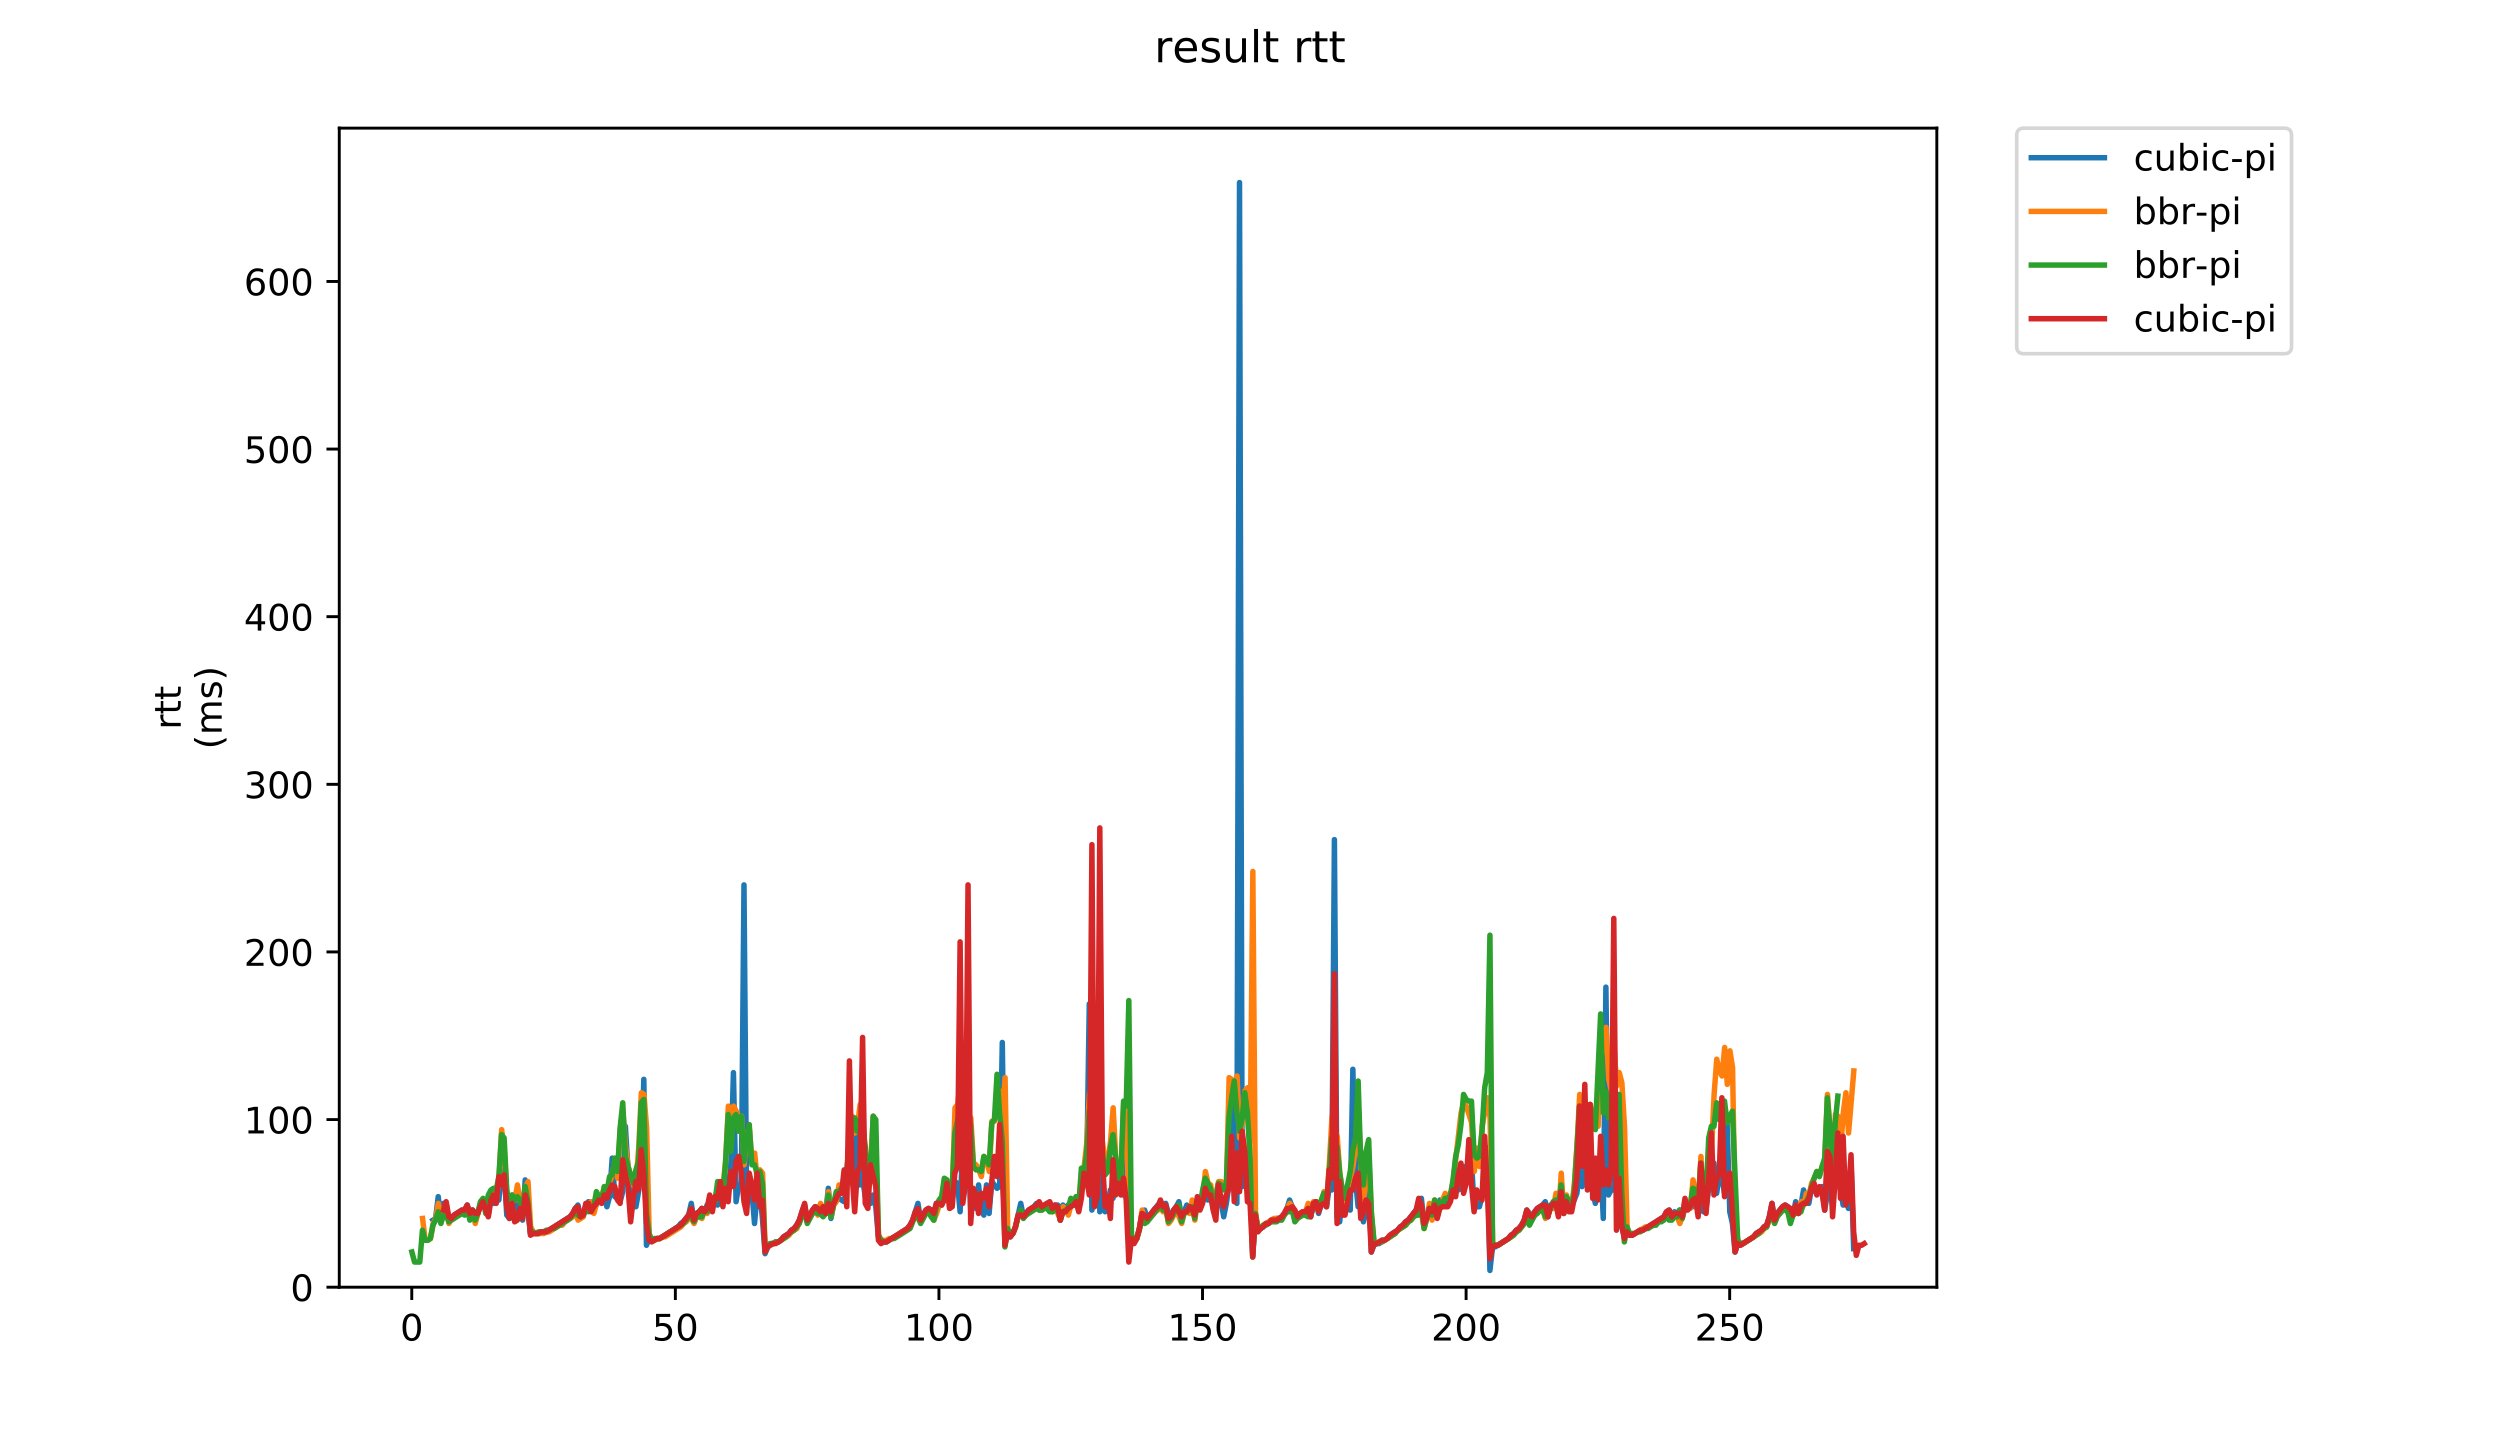 <?xml version="1.0" encoding="utf-8" standalone="no"?>
<!DOCTYPE svg PUBLIC "-//W3C//DTD SVG 1.1//EN"
  "http://www.w3.org/Graphics/SVG/1.1/DTD/svg11.dtd">
<!-- Created with matplotlib (https://matplotlib.org/) -->
<svg height="396pt" version="1.1" viewBox="0 0 684 396" width="684pt" xmlns="http://www.w3.org/2000/svg" xmlns:xlink="http://www.w3.org/1999/xlink">
 <defs>
  <style type="text/css">
*{stroke-linecap:butt;stroke-linejoin:round;}
  </style>
 </defs>
 <g id="figure_1">
  <g id="patch_1">
   <path d="M 0 396 
L 684 396 
L 684 0 
L 0 0 
z
" style="fill:#ffffff;"/>
  </g>
  <g id="axes_1">
   <g id="patch_2">
    <path d="M 92.824 352.174 
L 529.913 352.174 
L 529.913 35.062 
L 92.824 35.062 
z
" style="fill:#ffffff;"/>
   </g>
   <g id="matplotlib.axis_1">
    <g id="xtick_1">
     <g id="line2d_1">
      <defs>
       <path d="M 0 0 
L 0 3.5 
" id="mcc5c5b14fe" style="stroke:#000000;stroke-width:0.8;"/>
      </defs>
      <g>
       <use style="stroke:#000000;stroke-width:0.8;" x="112.661" xlink:href="#mcc5c5b14fe" y="352.174"/>
      </g>
     </g>
     <g id="text_1">
      <!-- 0 -->
      <defs>
       <path d="M 31.781 66.406 
Q 24.172 66.406 20.328 58.906 
Q 16.5 51.422 16.5 36.375 
Q 16.5 21.391 20.328 13.891 
Q 24.172 6.391 31.781 6.391 
Q 39.453 6.391 43.281 13.891 
Q 47.125 21.391 47.125 36.375 
Q 47.125 51.422 43.281 58.906 
Q 39.453 66.406 31.781 66.406 
z
M 31.781 74.219 
Q 44.047 74.219 50.516 64.516 
Q 56.984 54.828 56.984 36.375 
Q 56.984 17.969 50.516 8.266 
Q 44.047 -1.422 31.781 -1.422 
Q 19.531 -1.422 13.062 8.266 
Q 6.594 17.969 6.594 36.375 
Q 6.594 54.828 13.062 64.516 
Q 19.531 74.219 31.781 74.219 
z
" id="DejaVuSans-48"/>
      </defs>
      <g transform="translate(109.48 366.773)scale(0.1 -0.1)">
       <use xlink:href="#DejaVuSans-48"/>
      </g>
     </g>
    </g>
    <g id="xtick_2">
     <g id="line2d_2">
      <g>
       <use style="stroke:#000000;stroke-width:0.8;" x="184.777" xlink:href="#mcc5c5b14fe" y="352.174"/>
      </g>
     </g>
     <g id="text_2">
      <!-- 50 -->
      <defs>
       <path d="M 10.797 72.906 
L 49.516 72.906 
L 49.516 64.594 
L 19.828 64.594 
L 19.828 46.734 
Q 21.969 47.469 24.109 47.828 
Q 26.266 48.188 28.422 48.188 
Q 40.625 48.188 47.75 41.5 
Q 54.891 34.812 54.891 23.391 
Q 54.891 11.625 47.562 5.094 
Q 40.234 -1.422 26.906 -1.422 
Q 22.312 -1.422 17.547 -0.641 
Q 12.797 0.141 7.719 1.703 
L 7.719 11.625 
Q 12.109 9.234 16.797 8.062 
Q 21.484 6.891 26.703 6.891 
Q 35.156 6.891 40.078 11.328 
Q 45.016 15.766 45.016 23.391 
Q 45.016 31 40.078 35.438 
Q 35.156 39.891 26.703 39.891 
Q 22.75 39.891 18.812 39.016 
Q 14.891 38.141 10.797 36.281 
z
" id="DejaVuSans-53"/>
      </defs>
      <g transform="translate(178.415 366.773)scale(0.1 -0.1)">
       <use xlink:href="#DejaVuSans-53"/>
       <use x="63.623" xlink:href="#DejaVuSans-48"/>
      </g>
     </g>
    </g>
    <g id="xtick_3">
     <g id="line2d_3">
      <g>
       <use style="stroke:#000000;stroke-width:0.8;" x="256.893" xlink:href="#mcc5c5b14fe" y="352.174"/>
      </g>
     </g>
     <g id="text_3">
      <!-- 100 -->
      <defs>
       <path d="M 12.406 8.297 
L 28.516 8.297 
L 28.516 63.922 
L 10.984 60.406 
L 10.984 69.391 
L 28.422 72.906 
L 38.281 72.906 
L 38.281 8.297 
L 54.391 8.297 
L 54.391 0 
L 12.406 0 
z
" id="DejaVuSans-49"/>
      </defs>
      <g transform="translate(247.349 366.773)scale(0.1 -0.1)">
       <use xlink:href="#DejaVuSans-49"/>
       <use x="63.623" xlink:href="#DejaVuSans-48"/>
       <use x="127.246" xlink:href="#DejaVuSans-48"/>
      </g>
     </g>
    </g>
    <g id="xtick_4">
     <g id="line2d_4">
      <g>
       <use style="stroke:#000000;stroke-width:0.8;" x="329.009" xlink:href="#mcc5c5b14fe" y="352.174"/>
      </g>
     </g>
     <g id="text_4">
      <!-- 150 -->
      <g transform="translate(319.465 366.773)scale(0.1 -0.1)">
       <use xlink:href="#DejaVuSans-49"/>
       <use x="63.623" xlink:href="#DejaVuSans-53"/>
       <use x="127.246" xlink:href="#DejaVuSans-48"/>
      </g>
     </g>
    </g>
    <g id="xtick_5">
     <g id="line2d_5">
      <g>
       <use style="stroke:#000000;stroke-width:0.8;" x="401.124" xlink:href="#mcc5c5b14fe" y="352.174"/>
      </g>
     </g>
     <g id="text_5">
      <!-- 200 -->
      <defs>
       <path d="M 19.188 8.297 
L 53.609 8.297 
L 53.609 0 
L 7.328 0 
L 7.328 8.297 
Q 12.938 14.109 22.625 23.891 
Q 32.328 33.688 34.812 36.531 
Q 39.547 41.844 41.422 45.531 
Q 43.312 49.219 43.312 52.781 
Q 43.312 58.594 39.234 62.25 
Q 35.156 65.922 28.609 65.922 
Q 23.969 65.922 18.812 64.312 
Q 13.672 62.703 7.812 59.422 
L 7.812 69.391 
Q 13.766 71.781 18.938 73 
Q 24.125 74.219 28.422 74.219 
Q 39.75 74.219 46.484 68.547 
Q 53.219 62.891 53.219 53.422 
Q 53.219 48.922 51.531 44.891 
Q 49.859 40.875 45.406 35.406 
Q 44.188 33.984 37.641 27.219 
Q 31.109 20.453 19.188 8.297 
z
" id="DejaVuSans-50"/>
      </defs>
      <g transform="translate(391.581 366.773)scale(0.1 -0.1)">
       <use xlink:href="#DejaVuSans-50"/>
       <use x="63.623" xlink:href="#DejaVuSans-48"/>
       <use x="127.246" xlink:href="#DejaVuSans-48"/>
      </g>
     </g>
    </g>
    <g id="xtick_6">
     <g id="line2d_6">
      <g>
       <use style="stroke:#000000;stroke-width:0.8;" x="473.24" xlink:href="#mcc5c5b14fe" y="352.174"/>
      </g>
     </g>
     <g id="text_6">
      <!-- 250 -->
      <g transform="translate(463.697 366.773)scale(0.1 -0.1)">
       <use xlink:href="#DejaVuSans-50"/>
       <use x="63.623" xlink:href="#DejaVuSans-53"/>
       <use x="127.246" xlink:href="#DejaVuSans-48"/>
      </g>
     </g>
    </g>
   </g>
   <g id="matplotlib.axis_2">
    <g id="ytick_1">
     <g id="line2d_7">
      <defs>
       <path d="M 0 0 
L -3.5 0 
" id="mce1f038923" style="stroke:#000000;stroke-width:0.8;"/>
      </defs>
      <g>
       <use style="stroke:#000000;stroke-width:0.8;" x="92.824" xlink:href="#mce1f038923" y="352.174"/>
      </g>
     </g>
     <g id="text_7">
      <!-- 0 -->
      <g transform="translate(79.461 355.973)scale(0.1 -0.1)">
       <use xlink:href="#DejaVuSans-48"/>
      </g>
     </g>
    </g>
    <g id="ytick_2">
     <g id="line2d_8">
      <g>
       <use style="stroke:#000000;stroke-width:0.8;" x="92.824" xlink:href="#mce1f038923" y="306.312"/>
      </g>
     </g>
     <g id="text_8">
      <!-- 100 -->
      <g transform="translate(66.736 310.112)scale(0.1 -0.1)">
       <use xlink:href="#DejaVuSans-49"/>
       <use x="63.623" xlink:href="#DejaVuSans-48"/>
       <use x="127.246" xlink:href="#DejaVuSans-48"/>
      </g>
     </g>
    </g>
    <g id="ytick_3">
     <g id="line2d_9">
      <g>
       <use style="stroke:#000000;stroke-width:0.8;" x="92.824" xlink:href="#mce1f038923" y="260.45"/>
      </g>
     </g>
     <g id="text_9">
      <!-- 200 -->
      <g transform="translate(66.736 264.25)scale(0.1 -0.1)">
       <use xlink:href="#DejaVuSans-50"/>
       <use x="63.623" xlink:href="#DejaVuSans-48"/>
       <use x="127.246" xlink:href="#DejaVuSans-48"/>
      </g>
     </g>
    </g>
    <g id="ytick_4">
     <g id="line2d_10">
      <g>
       <use style="stroke:#000000;stroke-width:0.8;" x="92.824" xlink:href="#mce1f038923" y="214.589"/>
      </g>
     </g>
     <g id="text_10">
      <!-- 300 -->
      <defs>
       <path d="M 40.578 39.312 
Q 47.656 37.797 51.625 33 
Q 55.609 28.219 55.609 21.188 
Q 55.609 10.406 48.188 4.484 
Q 40.766 -1.422 27.094 -1.422 
Q 22.516 -1.422 17.656 -0.516 
Q 12.797 0.391 7.625 2.203 
L 7.625 11.719 
Q 11.719 9.328 16.594 8.109 
Q 21.484 6.891 26.812 6.891 
Q 36.078 6.891 40.938 10.547 
Q 45.797 14.203 45.797 21.188 
Q 45.797 27.641 41.281 31.266 
Q 36.766 34.906 28.719 34.906 
L 20.219 34.906 
L 20.219 43.016 
L 29.109 43.016 
Q 36.375 43.016 40.234 45.922 
Q 44.094 48.828 44.094 54.297 
Q 44.094 59.906 40.109 62.906 
Q 36.141 65.922 28.719 65.922 
Q 24.656 65.922 20.016 65.031 
Q 15.375 64.156 9.812 62.312 
L 9.812 71.094 
Q 15.438 72.656 20.344 73.438 
Q 25.25 74.219 29.594 74.219 
Q 40.828 74.219 47.359 69.109 
Q 53.906 64.016 53.906 55.328 
Q 53.906 49.266 50.438 45.094 
Q 46.969 40.922 40.578 39.312 
z
" id="DejaVuSans-51"/>
      </defs>
      <g transform="translate(66.736 218.388)scale(0.1 -0.1)">
       <use xlink:href="#DejaVuSans-51"/>
       <use x="63.623" xlink:href="#DejaVuSans-48"/>
       <use x="127.246" xlink:href="#DejaVuSans-48"/>
      </g>
     </g>
    </g>
    <g id="ytick_5">
     <g id="line2d_11">
      <g>
       <use style="stroke:#000000;stroke-width:0.8;" x="92.824" xlink:href="#mce1f038923" y="168.727"/>
      </g>
     </g>
     <g id="text_11">
      <!-- 400 -->
      <defs>
       <path d="M 37.797 64.312 
L 12.891 25.391 
L 37.797 25.391 
z
M 35.203 72.906 
L 47.609 72.906 
L 47.609 25.391 
L 58.016 25.391 
L 58.016 17.188 
L 47.609 17.188 
L 47.609 0 
L 37.797 0 
L 37.797 17.188 
L 4.891 17.188 
L 4.891 26.703 
z
" id="DejaVuSans-52"/>
      </defs>
      <g transform="translate(66.736 172.526)scale(0.1 -0.1)">
       <use xlink:href="#DejaVuSans-52"/>
       <use x="63.623" xlink:href="#DejaVuSans-48"/>
       <use x="127.246" xlink:href="#DejaVuSans-48"/>
      </g>
     </g>
    </g>
    <g id="ytick_6">
     <g id="line2d_12">
      <g>
       <use style="stroke:#000000;stroke-width:0.8;" x="92.824" xlink:href="#mce1f038923" y="122.865"/>
      </g>
     </g>
     <g id="text_12">
      <!-- 500 -->
      <g transform="translate(66.736 126.664)scale(0.1 -0.1)">
       <use xlink:href="#DejaVuSans-53"/>
       <use x="63.623" xlink:href="#DejaVuSans-48"/>
       <use x="127.246" xlink:href="#DejaVuSans-48"/>
      </g>
     </g>
    </g>
    <g id="ytick_7">
     <g id="line2d_13">
      <g>
       <use style="stroke:#000000;stroke-width:0.8;" x="92.824" xlink:href="#mce1f038923" y="77.003"/>
      </g>
     </g>
     <g id="text_13">
      <!-- 600 -->
      <defs>
       <path d="M 33.016 40.375 
Q 26.375 40.375 22.484 35.828 
Q 18.609 31.297 18.609 23.391 
Q 18.609 15.531 22.484 10.953 
Q 26.375 6.391 33.016 6.391 
Q 39.656 6.391 43.531 10.953 
Q 47.406 15.531 47.406 23.391 
Q 47.406 31.297 43.531 35.828 
Q 39.656 40.375 33.016 40.375 
z
M 52.594 71.297 
L 52.594 62.312 
Q 48.875 64.062 45.094 64.984 
Q 41.312 65.922 37.594 65.922 
Q 27.828 65.922 22.672 59.328 
Q 17.531 52.734 16.797 39.406 
Q 19.672 43.656 24.016 45.922 
Q 28.375 48.188 33.594 48.188 
Q 44.578 48.188 50.953 41.516 
Q 57.328 34.859 57.328 23.391 
Q 57.328 12.156 50.688 5.359 
Q 44.047 -1.422 33.016 -1.422 
Q 20.359 -1.422 13.672 8.266 
Q 6.984 17.969 6.984 36.375 
Q 6.984 53.656 15.188 63.938 
Q 23.391 74.219 37.203 74.219 
Q 40.922 74.219 44.703 73.484 
Q 48.484 72.75 52.594 71.297 
z
" id="DejaVuSans-54"/>
      </defs>
      <g transform="translate(66.736 80.802)scale(0.1 -0.1)">
       <use xlink:href="#DejaVuSans-54"/>
       <use x="63.623" xlink:href="#DejaVuSans-48"/>
       <use x="127.246" xlink:href="#DejaVuSans-48"/>
      </g>
     </g>
    </g>
    <g id="text_14">
     <!-- rtt -->
     <defs>
      <path d="M 41.109 46.297 
Q 39.594 47.172 37.812 47.578 
Q 36.031 48 33.891 48 
Q 26.266 48 22.188 43.047 
Q 18.109 38.094 18.109 28.812 
L 18.109 0 
L 9.078 0 
L 9.078 54.688 
L 18.109 54.688 
L 18.109 46.188 
Q 20.953 51.172 25.484 53.578 
Q 30.031 56 36.531 56 
Q 37.453 56 38.578 55.875 
Q 39.703 55.766 41.062 55.516 
z
" id="DejaVuSans-114"/>
      <path d="M 18.312 70.219 
L 18.312 54.688 
L 36.812 54.688 
L 36.812 47.703 
L 18.312 47.703 
L 18.312 18.016 
Q 18.312 11.328 20.141 9.422 
Q 21.969 7.516 27.594 7.516 
L 36.812 7.516 
L 36.812 0 
L 27.594 0 
Q 17.188 0 13.234 3.875 
Q 9.281 7.766 9.281 18.016 
L 9.281 47.703 
L 2.688 47.703 
L 2.688 54.688 
L 9.281 54.688 
L 9.281 70.219 
z
" id="DejaVuSans-116"/>
     </defs>
     <g transform="translate(49.459 199.594)rotate(-90)scale(0.1 -0.1)">
      <use xlink:href="#DejaVuSans-114"/>
      <use x="41.113" xlink:href="#DejaVuSans-116"/>
      <use x="80.322" xlink:href="#DejaVuSans-116"/>
     </g>
     <!-- (ms) -->
     <defs>
      <path d="M 31 75.875 
Q 24.469 64.656 21.281 53.656 
Q 18.109 42.672 18.109 31.391 
Q 18.109 20.125 21.312 9.062 
Q 24.516 -2 31 -13.188 
L 23.188 -13.188 
Q 15.875 -1.703 12.234 9.375 
Q 8.594 20.453 8.594 31.391 
Q 8.594 42.281 12.203 53.312 
Q 15.828 64.359 23.188 75.875 
z
" id="DejaVuSans-40"/>
      <path d="M 52 44.188 
Q 55.375 50.25 60.062 53.125 
Q 64.75 56 71.094 56 
Q 79.641 56 84.281 50.016 
Q 88.922 44.047 88.922 33.016 
L 88.922 0 
L 79.891 0 
L 79.891 32.719 
Q 79.891 40.578 77.094 44.375 
Q 74.312 48.188 68.609 48.188 
Q 61.625 48.188 57.562 43.547 
Q 53.516 38.922 53.516 30.906 
L 53.516 0 
L 44.484 0 
L 44.484 32.719 
Q 44.484 40.625 41.703 44.406 
Q 38.922 48.188 33.109 48.188 
Q 26.219 48.188 22.156 43.531 
Q 18.109 38.875 18.109 30.906 
L 18.109 0 
L 9.078 0 
L 9.078 54.688 
L 18.109 54.688 
L 18.109 46.188 
Q 21.188 51.219 25.484 53.609 
Q 29.781 56 35.688 56 
Q 41.656 56 45.828 52.969 
Q 50 49.953 52 44.188 
z
" id="DejaVuSans-109"/>
      <path d="M 44.281 53.078 
L 44.281 44.578 
Q 40.484 46.531 36.375 47.5 
Q 32.281 48.484 27.875 48.484 
Q 21.188 48.484 17.844 46.438 
Q 14.5 44.391 14.5 40.281 
Q 14.5 37.156 16.891 35.375 
Q 19.281 33.594 26.516 31.984 
L 29.594 31.297 
Q 39.156 29.25 43.188 25.516 
Q 47.219 21.781 47.219 15.094 
Q 47.219 7.469 41.188 3.016 
Q 35.156 -1.422 24.609 -1.422 
Q 20.219 -1.422 15.453 -0.562 
Q 10.688 0.297 5.422 2 
L 5.422 11.281 
Q 10.406 8.688 15.234 7.391 
Q 20.062 6.109 24.812 6.109 
Q 31.156 6.109 34.562 8.281 
Q 37.984 10.453 37.984 14.406 
Q 37.984 18.062 35.516 20.016 
Q 33.062 21.969 24.703 23.781 
L 21.578 24.516 
Q 13.234 26.266 9.516 29.906 
Q 5.812 33.547 5.812 39.891 
Q 5.812 47.609 11.281 51.797 
Q 16.75 56 26.812 56 
Q 31.781 56 36.172 55.266 
Q 40.578 54.547 44.281 53.078 
z
" id="DejaVuSans-115"/>
      <path d="M 8.016 75.875 
L 15.828 75.875 
Q 23.141 64.359 26.781 53.312 
Q 30.422 42.281 30.422 31.391 
Q 30.422 20.453 26.781 9.375 
Q 23.141 -1.703 15.828 -13.188 
L 8.016 -13.188 
Q 14.5 -2 17.703 9.062 
Q 20.906 20.125 20.906 31.391 
Q 20.906 42.672 17.703 53.656 
Q 14.5 64.656 8.016 75.875 
z
" id="DejaVuSans-41"/>
     </defs>
     <g transform="translate(60.657 204.995)rotate(-90)scale(0.1 -0.1)">
      <use xlink:href="#DejaVuSans-40"/>
      <use x="39.014" xlink:href="#DejaVuSans-109"/>
      <use x="136.426" xlink:href="#DejaVuSans-115"/>
      <use x="188.525" xlink:href="#DejaVuSans-41"/>
     </g>
    </g>
   </g>
   <g id="line2d_14">
    <path clip-path="url(#p88f89cbb4e)" d="M 118.457 333.829 
L 119.178 333.371 
L 119.899 327.409 
L 120.62 333.829 
L 121.341 329.243 
L 122.062 329.243 
L 122.783 334.288 
L 124.226 332.454 
L 126.389 331.078 
L 127.11 331.078 
L 127.832 329.702 
L 128.553 331.995 
L 129.274 331.078 
L 129.995 331.995 
L 130.716 331.995 
L 131.437 329.702 
L 132.159 329.243 
L 132.88 330.619 
L 133.601 332.454 
L 134.322 326.033 
L 135.043 329.243 
L 135.764 327.867 
L 136.485 328.326 
L 137.207 320.529 
L 137.928 320.071 
L 138.649 332.454 
L 139.37 333.371 
L 140.091 332.912 
L 140.812 331.536 
L 141.534 329.243 
L 142.255 332.912 
L 142.976 333.829 
L 143.697 322.823 
L 144.418 331.078 
L 145.139 337.498 
L 147.303 337.498 
L 148.024 337.04 
L 149.466 337.04 
L 155.957 332.912 
L 156.678 331.995 
L 157.399 330.619 
L 158.12 329.702 
L 158.841 332.912 
L 159.563 332.454 
L 161.005 328.785 
L 161.726 331.078 
L 162.447 329.702 
L 163.168 329.702 
L 163.889 327.867 
L 164.611 328.326 
L 165.332 327.867 
L 166.053 330.16 
L 166.774 327.409 
L 167.495 316.861 
L 168.216 327.409 
L 168.938 327.867 
L 169.659 328.785 
L 170.38 326.033 
L 171.101 308.147 
L 172.543 331.536 
L 173.265 329.702 
L 173.986 330.16 
L 174.707 326.033 
L 175.428 319.154 
L 176.149 295.305 
L 176.87 340.709 
L 177.591 338.874 
L 178.313 339.333 
L 179.034 339.333 
L 179.755 338.874 
L 180.476 338.874 
L 185.524 335.664 
L 186.245 334.747 
L 186.967 334.288 
L 188.409 332.454 
L 189.13 329.243 
L 189.851 333.829 
L 190.572 331.995 
L 191.293 331.536 
L 192.015 330.619 
L 192.736 331.536 
L 193.457 329.702 
L 194.178 329.243 
L 194.899 330.16 
L 195.62 328.326 
L 196.342 329.702 
L 197.063 324.657 
L 197.784 329.243 
L 198.505 322.364 
L 199.226 326.492 
L 199.947 318.695 
L 200.669 293.471 
L 201.39 328.785 
L 202.111 324.198 
L 202.832 324.198 
L 203.553 242.106 
L 204.274 328.785 
L 204.995 327.867 
L 205.717 326.033 
L 206.438 334.747 
L 207.159 326.492 
L 207.88 326.033 
L 208.601 333.371 
L 209.322 343.002 
L 210.044 341.167 
L 210.765 340.25 
L 211.486 340.25 
L 212.207 339.791 
L 212.928 339.791 
L 213.649 339.333 
L 214.371 338.416 
L 215.813 337.498 
L 216.534 336.581 
L 217.255 336.123 
L 217.976 335.205 
L 218.697 333.829 
L 219.419 331.536 
L 220.14 329.702 
L 220.861 333.829 
L 222.303 331.078 
L 223.024 330.16 
L 223.746 330.619 
L 224.467 329.702 
L 225.188 330.16 
L 225.909 331.995 
L 226.63 325.116 
L 227.351 333.371 
L 228.073 329.243 
L 228.794 326.95 
L 229.515 327.867 
L 230.957 328.785 
L 231.678 324.198 
L 232.399 320.988 
L 233.121 318.695 
L 233.842 324.198 
L 234.563 306.312 
L 235.284 324.198 
L 236.005 322.364 
L 236.726 327.409 
L 237.448 328.785 
L 238.169 329.243 
L 238.89 326.95 
L 239.611 330.16 
L 240.332 338.416 
L 241.053 339.791 
L 242.496 339.791 
L 248.265 336.123 
L 248.986 335.205 
L 249.707 333.829 
L 251.15 329.243 
L 251.871 333.829 
L 253.313 331.078 
L 254.034 330.619 
L 254.755 331.078 
L 255.477 331.995 
L 256.198 329.243 
L 256.919 329.702 
L 257.64 329.702 
L 258.361 326.492 
L 259.082 326.492 
L 259.803 326.033 
L 260.525 327.409 
L 261.246 323.281 
L 261.967 323.74 
L 262.688 331.536 
L 263.409 312.274 
L 264.13 314.567 
L 264.852 310.899 
L 265.573 331.078 
L 266.294 327.409 
L 267.015 330.619 
L 267.736 324.198 
L 268.457 331.078 
L 269.179 332.454 
L 269.9 324.198 
L 270.621 331.995 
L 271.342 323.281 
L 272.784 325.116 
L 273.505 324.657 
L 274.227 285.216 
L 274.948 336.123 
L 275.669 337.498 
L 276.39 338.416 
L 277.111 337.498 
L 277.832 335.664 
L 279.275 329.243 
L 279.996 332.912 
L 281.438 331.078 
L 282.881 330.16 
L 283.602 329.243 
L 284.323 330.16 
L 285.044 330.16 
L 286.486 329.243 
L 287.207 330.619 
L 288.65 329.702 
L 289.371 329.702 
L 290.092 333.829 
L 290.813 329.702 
L 291.534 331.536 
L 292.256 329.702 
L 292.977 329.243 
L 293.698 329.702 
L 294.419 329.243 
L 295.14 329.702 
L 295.861 325.574 
L 296.583 323.281 
L 297.304 322.364 
L 298.025 274.668 
L 298.746 331.078 
L 299.467 324.198 
L 300.188 290.261 
L 300.909 331.536 
L 301.631 326.95 
L 302.352 331.536 
L 303.073 329.702 
L 303.794 325.574 
L 304.515 327.867 
L 305.236 321.447 
L 305.958 325.574 
L 306.679 326.033 
L 307.4 326.95 
L 308.121 309.064 
L 308.842 333.371 
L 309.563 338.874 
L 310.285 339.791 
L 311.006 338.874 
L 311.727 336.123 
L 312.448 331.995 
L 313.169 331.078 
L 313.89 333.371 
L 316.775 329.702 
L 317.496 329.243 
L 318.217 330.16 
L 318.938 329.243 
L 319.66 331.995 
L 320.381 332.454 
L 321.102 331.078 
L 321.823 330.16 
L 322.544 328.785 
L 323.265 332.912 
L 323.987 331.536 
L 324.708 329.702 
L 325.429 330.16 
L 326.15 330.16 
L 326.871 332.912 
L 327.592 329.243 
L 328.313 330.619 
L 329.035 328.785 
L 329.756 324.657 
L 330.477 328.326 
L 331.198 326.492 
L 331.919 328.326 
L 332.64 330.619 
L 333.362 329.243 
L 334.083 328.785 
L 334.804 332.912 
L 335.525 329.243 
L 336.246 324.198 
L 336.967 296.223 
L 337.689 324.657 
L 338.41 329.243 
L 339.131 49.945 
L 339.852 324.657 
L 340.573 315.026 
L 341.294 324.198 
L 342.015 320.988 
L 342.737 343.46 
L 343.458 332.454 
L 344.179 336.581 
L 345.621 335.664 
L 346.342 334.747 
L 347.064 334.747 
L 347.785 333.829 
L 348.506 333.829 
L 349.227 333.371 
L 349.948 333.371 
L 350.669 332.912 
L 351.391 331.995 
L 352.112 330.619 
L 352.833 328.326 
L 354.275 331.995 
L 354.996 332.912 
L 355.717 331.995 
L 356.439 331.536 
L 357.16 331.536 
L 357.881 331.078 
L 358.602 332.912 
L 359.323 329.702 
L 360.044 328.785 
L 360.766 331.995 
L 361.487 329.243 
L 362.208 327.409 
L 362.929 330.16 
L 363.65 325.116 
L 364.371 325.574 
L 365.093 229.723 
L 365.814 332.912 
L 366.535 334.288 
L 367.256 326.95 
L 367.977 331.536 
L 368.698 330.619 
L 369.419 331.078 
L 370.141 292.554 
L 370.862 322.823 
L 371.583 330.16 
L 372.304 315.026 
L 373.025 334.288 
L 373.746 331.536 
L 374.468 318.695 
L 375.189 342.543 
L 375.91 340.709 
L 376.631 340.25 
L 377.352 340.25 
L 378.073 339.333 
L 378.795 339.333 
L 380.237 338.416 
L 380.958 337.498 
L 382.4 336.581 
L 383.121 335.664 
L 383.843 335.205 
L 384.564 334.288 
L 385.285 333.829 
L 387.448 331.078 
L 388.17 331.536 
L 388.891 327.867 
L 389.612 334.747 
L 390.333 333.371 
L 391.054 330.619 
L 391.775 331.536 
L 392.497 329.243 
L 393.218 332.912 
L 393.939 328.326 
L 394.66 328.785 
L 395.381 327.867 
L 396.102 329.702 
L 396.823 326.492 
L 397.545 327.409 
L 398.266 324.198 
L 398.987 325.574 
L 399.708 325.116 
L 400.429 319.154 
L 401.15 319.612 
L 401.872 321.905 
L 402.593 317.319 
L 403.314 330.619 
L 404.035 330.16 
L 404.756 330.16 
L 405.477 327.409 
L 406.199 325.116 
L 406.92 314.109 
L 407.641 347.588 
L 408.362 341.167 
L 409.083 341.167 
L 412.689 338.874 
L 413.41 337.957 
L 414.131 337.498 
L 414.852 336.581 
L 415.574 336.123 
L 416.295 335.205 
L 417.016 333.829 
L 417.737 331.078 
L 419.179 332.912 
L 419.901 331.536 
L 420.622 330.619 
L 422.064 329.702 
L 422.785 328.785 
L 423.506 332.912 
L 424.227 329.702 
L 424.949 329.243 
L 425.67 330.16 
L 426.391 331.536 
L 427.112 326.95 
L 427.833 331.995 
L 428.554 329.243 
L 429.276 331.078 
L 429.997 328.326 
L 430.718 328.326 
L 431.439 326.492 
L 432.16 320.071 
L 432.881 324.657 
L 434.324 315.943 
L 435.766 326.033 
L 436.487 329.243 
L 437.208 317.319 
L 437.929 317.319 
L 438.651 333.371 
L 439.372 270.081 
L 440.093 326.95 
L 440.814 325.574 
L 441.535 325.574 
L 442.256 303.102 
L 442.978 329.243 
L 443.699 335.664 
L 444.42 338.416 
L 445.141 336.581 
L 445.862 337.957 
L 446.583 337.957 
L 448.747 336.581 
L 449.468 336.581 
L 455.237 332.912 
L 455.958 331.536 
L 456.68 331.078 
L 457.401 332.912 
L 458.122 331.536 
L 458.843 331.995 
L 459.564 331.078 
L 460.285 332.912 
L 461.007 330.619 
L 461.728 329.243 
L 463.17 330.16 
L 463.891 326.492 
L 464.612 330.619 
L 465.333 323.74 
L 466.055 331.536 
L 466.776 330.619 
L 467.497 325.116 
L 468.939 318.236 
L 469.66 326.492 
L 470.382 321.905 
L 471.103 321.905 
L 471.824 326.492 
L 472.545 307.688 
L 473.266 331.536 
L 473.987 334.747 
L 474.709 342.543 
L 475.43 340.25 
L 476.151 340.709 
L 479.757 338.416 
L 480.478 337.498 
L 481.92 336.581 
L 482.641 335.664 
L 483.362 335.205 
L 484.084 332.912 
L 484.805 329.243 
L 485.526 333.829 
L 486.247 331.995 
L 487.689 330.16 
L 488.411 329.702 
L 489.132 330.16 
L 489.853 331.078 
L 490.574 332.454 
L 491.295 328.785 
L 492.016 331.995 
L 492.737 329.702 
L 493.459 325.574 
L 494.18 328.326 
L 494.901 329.243 
L 495.622 325.116 
L 496.343 325.574 
L 497.064 326.492 
L 497.786 326.033 
L 498.507 324.657 
L 499.228 331.078 
L 500.67 322.364 
L 501.391 329.702 
L 502.113 318.695 
L 502.834 320.988 
L 504.276 329.702 
L 504.997 324.657 
L 505.718 330.619 
L 506.439 317.778 
L 507.161 341.626 
L 507.161 341.626 
" style="fill:none;stroke:#1f77b4;stroke-linecap:square;stroke-width:1.5;"/>
   </g>
   <g id="line2d_15">
    <path clip-path="url(#p88f89cbb4e)" d="M 115.614 333.371 
L 116.335 339.333 
L 117.056 339.333 
L 117.777 338.874 
L 118.498 334.747 
L 119.22 333.371 
L 119.941 329.243 
L 120.662 333.829 
L 121.383 331.995 
L 122.104 331.078 
L 122.825 334.747 
L 123.546 333.371 
L 126.431 331.536 
L 127.152 331.995 
L 127.873 330.619 
L 128.595 333.371 
L 129.316 331.536 
L 130.037 334.747 
L 131.479 329.243 
L 132.922 329.243 
L 133.643 329.702 
L 134.364 327.409 
L 135.085 325.574 
L 135.806 327.867 
L 136.527 322.823 
L 137.248 309.064 
L 137.97 315.026 
L 138.691 326.95 
L 139.412 330.619 
L 140.133 326.95 
L 140.854 328.326 
L 141.575 324.198 
L 142.297 328.785 
L 143.018 328.785 
L 143.739 325.116 
L 144.46 323.281 
L 145.181 335.664 
L 145.902 337.04 
L 146.624 337.498 
L 148.787 337.498 
L 149.508 337.04 
L 150.229 337.04 
L 153.114 335.205 
L 153.835 335.205 
L 154.556 334.288 
L 156.72 332.912 
L 157.441 331.536 
L 158.162 333.829 
L 159.604 332.912 
L 160.326 329.702 
L 161.047 329.702 
L 161.768 328.785 
L 162.489 331.995 
L 163.21 329.243 
L 163.931 327.867 
L 164.652 327.409 
L 165.374 324.657 
L 166.095 325.116 
L 166.816 323.74 
L 167.537 320.988 
L 168.258 317.778 
L 168.979 322.364 
L 169.701 309.064 
L 170.422 304.019 
L 171.143 313.65 
L 171.864 319.154 
L 172.585 321.905 
L 173.306 324.198 
L 174.028 323.281 
L 174.749 314.109 
L 175.47 298.974 
L 176.191 299.433 
L 176.912 308.605 
L 177.633 337.957 
L 178.354 339.333 
L 179.076 339.333 
L 179.797 338.874 
L 180.518 338.874 
L 181.239 338.416 
L 181.96 338.416 
L 186.287 335.664 
L 187.008 334.747 
L 187.73 334.288 
L 188.451 333.371 
L 189.172 333.371 
L 189.893 334.747 
L 190.614 332.912 
L 191.335 332.912 
L 192.056 333.371 
L 192.778 331.078 
L 193.499 331.995 
L 194.22 330.16 
L 194.941 330.16 
L 195.662 327.867 
L 196.383 324.657 
L 197.826 324.657 
L 198.547 317.319 
L 199.268 302.643 
L 199.989 310.899 
L 200.71 302.643 
L 201.432 304.019 
L 202.153 305.854 
L 202.874 305.395 
L 203.595 318.695 
L 204.316 309.981 
L 205.037 309.064 
L 205.758 317.778 
L 206.48 315.485 
L 207.201 323.281 
L 207.922 320.071 
L 208.643 320.988 
L 209.364 342.085 
L 210.085 340.709 
L 210.807 340.25 
L 211.528 340.25 
L 212.249 339.791 
L 212.97 339.791 
L 215.855 337.957 
L 216.576 337.04 
L 218.018 336.123 
L 219.46 332.454 
L 220.182 332.454 
L 220.903 334.288 
L 221.624 332.454 
L 222.345 331.995 
L 223.066 331.078 
L 223.787 332.454 
L 224.509 329.243 
L 225.23 331.078 
L 225.951 331.995 
L 226.672 326.033 
L 227.393 332.912 
L 228.114 329.702 
L 228.836 328.785 
L 229.557 324.198 
L 230.278 325.574 
L 230.999 326.492 
L 231.72 321.905 
L 232.441 309.064 
L 233.162 305.395 
L 233.884 309.981 
L 234.605 308.147 
L 235.326 302.185 
L 236.047 306.771 
L 236.768 317.319 
L 237.489 321.905 
L 238.211 317.778 
L 238.932 305.395 
L 239.653 319.154 
L 240.374 337.957 
L 241.095 339.333 
L 242.538 339.333 
L 243.259 338.874 
L 243.98 338.874 
L 249.028 335.664 
L 250.47 331.995 
L 251.191 333.371 
L 251.913 334.288 
L 252.634 332.912 
L 253.355 331.995 
L 254.076 331.536 
L 254.797 331.995 
L 255.518 333.829 
L 256.24 331.995 
L 256.961 329.702 
L 257.682 327.867 
L 258.403 322.823 
L 259.124 323.281 
L 259.845 330.619 
L 260.566 325.116 
L 261.288 303.102 
L 262.009 302.185 
L 262.73 296.681 
L 263.451 297.14 
L 264.172 293.471 
L 264.893 307.23 
L 265.615 305.854 
L 266.336 318.236 
L 267.057 318.695 
L 267.778 320.071 
L 268.499 321.905 
L 269.22 316.402 
L 269.942 317.319 
L 270.663 320.529 
L 271.384 306.771 
L 272.105 306.771 
L 272.826 301.726 
L 273.547 298.516 
L 274.268 305.395 
L 274.99 294.847 
L 275.711 336.581 
L 276.432 337.957 
L 277.153 337.498 
L 277.874 335.664 
L 278.595 332.454 
L 279.317 331.536 
L 280.038 332.912 
L 280.759 332.454 
L 281.48 331.536 
L 283.644 330.16 
L 284.365 331.078 
L 285.086 331.078 
L 285.807 330.16 
L 286.528 330.16 
L 287.249 331.078 
L 287.97 331.536 
L 288.692 330.619 
L 289.413 331.995 
L 290.134 333.829 
L 290.855 330.16 
L 291.576 331.078 
L 292.297 332.454 
L 293.019 329.702 
L 293.74 328.785 
L 294.461 327.409 
L 295.182 330.16 
L 295.903 320.988 
L 296.624 319.154 
L 297.346 312.733 
L 298.067 299.433 
L 298.788 296.681 
L 299.509 298.974 
L 300.23 307.23 
L 301.672 312.733 
L 302.394 318.236 
L 303.115 317.778 
L 303.836 312.274 
L 304.557 303.102 
L 305.278 316.861 
L 305.999 323.281 
L 306.721 320.988 
L 307.442 301.726 
L 308.163 305.854 
L 308.884 334.288 
L 309.605 337.957 
L 310.326 339.791 
L 311.048 338.874 
L 311.769 336.123 
L 312.49 331.078 
L 313.211 333.371 
L 313.932 333.829 
L 314.653 332.912 
L 315.374 332.454 
L 316.096 331.536 
L 317.538 330.619 
L 318.259 331.536 
L 318.98 330.619 
L 319.701 334.747 
L 320.423 333.829 
L 321.865 331.078 
L 323.307 334.747 
L 324.028 331.536 
L 324.75 331.536 
L 325.471 331.995 
L 326.192 328.326 
L 326.913 333.829 
L 327.634 328.326 
L 328.355 329.702 
L 329.076 327.409 
L 329.798 320.529 
L 330.519 323.74 
L 331.24 324.198 
L 331.961 330.16 
L 333.403 323.281 
L 334.125 323.281 
L 334.846 324.198 
L 335.567 324.198 
L 336.288 294.847 
L 337.009 295.305 
L 337.73 297.599 
L 338.452 294.388 
L 339.173 311.357 
L 339.894 307.23 
L 340.615 298.516 
L 341.336 297.599 
L 342.057 312.274 
L 342.778 238.437 
L 343.5 331.536 
L 344.221 336.581 
L 344.942 335.664 
L 348.548 333.371 
L 349.99 333.371 
L 350.711 332.912 
L 351.432 331.995 
L 352.875 329.243 
L 353.596 330.16 
L 354.317 332.454 
L 355.038 332.912 
L 355.759 331.995 
L 356.48 331.536 
L 357.202 331.536 
L 357.923 329.243 
L 358.644 332.454 
L 359.365 328.785 
L 360.086 330.16 
L 360.807 330.619 
L 361.529 328.785 
L 362.25 326.033 
L 362.971 328.785 
L 363.692 318.695 
L 364.413 305.854 
L 365.134 309.064 
L 365.856 310.899 
L 366.577 320.988 
L 367.298 326.033 
L 368.019 330.16 
L 368.74 325.116 
L 370.182 319.154 
L 370.904 313.65 
L 371.625 303.561 
L 372.346 319.154 
L 373.067 328.785 
L 373.788 320.988 
L 374.509 316.861 
L 375.231 332.454 
L 375.952 339.791 
L 376.673 340.25 
L 377.394 339.791 
L 378.115 339.791 
L 381.721 337.498 
L 382.442 336.581 
L 384.606 335.205 
L 385.327 334.288 
L 386.048 333.829 
L 386.769 332.912 
L 387.49 332.454 
L 388.211 331.078 
L 388.933 331.995 
L 389.654 336.123 
L 390.375 333.371 
L 391.096 329.243 
L 391.817 333.829 
L 392.538 328.326 
L 393.26 332.454 
L 393.981 330.16 
L 395.423 326.492 
L 396.144 327.409 
L 396.865 327.409 
L 397.586 323.281 
L 399.75 304.478 
L 400.471 301.726 
L 401.192 302.643 
L 402.635 307.23 
L 403.356 320.529 
L 404.077 314.109 
L 404.798 319.154 
L 405.519 308.147 
L 406.962 300.35 
L 407.683 305.854 
L 408.404 340.709 
L 409.846 340.709 
L 413.452 338.416 
L 414.173 337.498 
L 415.615 336.581 
L 417.058 334.747 
L 417.779 331.536 
L 418.5 333.829 
L 419.221 333.371 
L 421.385 330.619 
L 422.106 331.078 
L 422.827 333.371 
L 424.269 330.619 
L 424.99 330.619 
L 425.712 326.492 
L 426.433 332.454 
L 427.154 320.988 
L 427.875 331.995 
L 428.596 326.95 
L 429.317 331.078 
L 430.039 330.16 
L 430.76 323.74 
L 431.481 313.192 
L 432.202 299.433 
L 432.923 304.019 
L 433.644 316.402 
L 434.366 305.395 
L 435.087 302.185 
L 435.808 304.478 
L 437.25 308.147 
L 437.971 289.802 
L 439.414 281.088 
L 440.135 295.305 
L 440.856 298.516 
L 441.577 285.216 
L 442.298 297.14 
L 443.019 293.471 
L 443.741 296.223 
L 444.462 308.147 
L 445.183 336.123 
L 445.904 337.957 
L 446.625 337.498 
L 447.346 337.498 
L 450.231 335.664 
L 450.952 335.664 
L 452.394 334.747 
L 453.116 334.747 
L 453.837 333.829 
L 454.558 333.829 
L 455.279 333.371 
L 456 331.536 
L 457.443 333.371 
L 458.164 331.995 
L 458.885 332.912 
L 459.606 334.747 
L 460.327 332.912 
L 461.048 330.619 
L 462.491 330.619 
L 463.212 322.823 
L 464.654 329.702 
L 465.375 316.402 
L 466.096 327.409 
L 466.818 327.867 
L 467.539 313.65 
L 468.26 315.026 
L 468.981 299.433 
L 469.702 289.802 
L 470.423 293.012 
L 471.145 294.388 
L 471.866 286.592 
L 472.587 296.681 
L 473.308 287.509 
L 474.029 292.095 
L 474.75 335.205 
L 475.472 339.333 
L 476.193 340.25 
L 476.914 340.25 
L 481.962 337.04 
L 482.683 336.123 
L 483.404 335.664 
L 484.125 333.371 
L 484.847 332.912 
L 485.568 334.288 
L 486.289 332.454 
L 487.01 331.995 
L 487.731 331.078 
L 488.452 330.619 
L 489.174 331.536 
L 490.616 332.454 
L 491.337 330.16 
L 492.058 331.995 
L 492.779 328.785 
L 493.5 329.702 
L 494.222 326.492 
L 494.943 326.95 
L 495.664 323.74 
L 496.385 322.364 
L 497.106 320.529 
L 497.827 321.447 
L 498.549 319.154 
L 499.27 317.778 
L 499.991 299.433 
L 500.712 309.523 
L 501.433 321.905 
L 502.154 304.936 
L 502.876 305.395 
L 503.597 314.567 
L 504.318 304.478 
L 505.039 298.974 
L 505.76 309.981 
L 507.202 293.012 
L 507.202 293.012 
" style="fill:none;stroke:#ff7f0e;stroke-linecap:square;stroke-width:1.5;"/>
   </g>
   <g id="line2d_16">
    <path clip-path="url(#p88f89cbb4e)" d="M 112.692 342.543 
L 113.413 345.295 
L 114.855 345.295 
L 115.576 336.581 
L 116.297 339.333 
L 117.019 339.333 
L 117.74 338.874 
L 118.461 335.205 
L 119.182 333.829 
L 119.903 331.536 
L 120.624 334.747 
L 121.345 332.454 
L 122.067 331.995 
L 122.788 334.288 
L 126.394 331.995 
L 127.115 332.454 
L 127.836 330.16 
L 128.557 333.829 
L 129.278 331.078 
L 129.999 333.829 
L 130.721 331.995 
L 131.442 328.785 
L 132.163 327.867 
L 132.884 331.995 
L 133.605 326.95 
L 134.326 325.574 
L 135.047 325.116 
L 135.769 325.574 
L 136.49 321.905 
L 137.211 310.44 
L 137.932 311.357 
L 138.653 325.574 
L 139.374 330.619 
L 140.096 326.95 
L 140.817 328.326 
L 141.538 327.409 
L 142.259 328.326 
L 142.98 330.619 
L 143.701 324.657 
L 144.423 328.785 
L 145.144 337.498 
L 145.865 337.04 
L 146.586 337.498 
L 147.307 337.04 
L 148.749 337.04 
L 149.471 336.581 
L 150.192 336.581 
L 150.913 336.123 
L 151.634 336.123 
L 155.961 333.371 
L 157.403 331.536 
L 158.125 332.454 
L 158.846 332.912 
L 159.567 332.454 
L 160.288 331.078 
L 161.009 331.536 
L 161.73 331.078 
L 162.451 330.16 
L 163.173 326.033 
L 163.894 327.409 
L 164.615 328.326 
L 165.336 324.657 
L 166.057 326.033 
L 166.778 321.905 
L 167.5 321.447 
L 168.221 316.861 
L 168.942 320.529 
L 169.663 308.605 
L 170.384 301.726 
L 171.105 316.402 
L 171.827 319.154 
L 173.269 323.74 
L 173.99 320.071 
L 174.711 317.778 
L 175.432 301.726 
L 176.153 300.809 
L 176.875 331.995 
L 177.596 337.498 
L 178.317 339.333 
L 179.038 338.874 
L 180.48 338.874 
L 186.971 334.747 
L 188.413 332.912 
L 189.134 332.912 
L 189.855 334.288 
L 190.577 332.912 
L 192.019 332.912 
L 192.74 331.078 
L 193.461 331.536 
L 194.182 330.16 
L 194.904 330.16 
L 195.625 328.785 
L 196.346 323.281 
L 197.067 324.198 
L 197.788 326.95 
L 198.509 318.236 
L 199.231 304.936 
L 199.952 315.026 
L 200.673 305.854 
L 201.394 304.936 
L 202.115 309.523 
L 202.836 305.395 
L 203.557 317.778 
L 204.279 311.816 
L 205 307.688 
L 205.721 318.695 
L 206.442 318.695 
L 207.163 320.988 
L 207.884 320.529 
L 208.606 323.74 
L 209.327 342.085 
L 210.048 340.709 
L 210.769 340.25 
L 211.49 340.25 
L 212.211 339.791 
L 212.933 339.791 
L 215.096 338.416 
L 215.817 337.498 
L 217.259 336.581 
L 218.702 334.747 
L 219.423 332.454 
L 220.144 331.078 
L 220.865 334.747 
L 222.308 331.995 
L 223.029 331.536 
L 223.75 331.995 
L 224.471 331.995 
L 225.192 332.912 
L 225.913 331.995 
L 226.635 326.95 
L 227.356 332.912 
L 228.798 326.033 
L 229.519 326.033 
L 230.24 325.116 
L 230.961 324.657 
L 231.683 320.071 
L 232.404 312.274 
L 233.846 305.854 
L 234.567 309.523 
L 235.288 306.312 
L 236.01 307.688 
L 236.731 313.65 
L 237.452 321.447 
L 238.173 322.823 
L 238.894 305.395 
L 239.615 306.312 
L 240.337 337.957 
L 241.058 339.333 
L 241.779 339.791 
L 242.5 339.791 
L 243.942 338.874 
L 244.663 338.874 
L 248.99 336.123 
L 250.433 332.454 
L 251.154 332.912 
L 251.875 334.747 
L 253.317 331.995 
L 254.039 331.536 
L 254.76 332.912 
L 255.481 333.829 
L 256.202 330.16 
L 256.923 328.326 
L 257.644 327.409 
L 258.365 322.364 
L 259.087 322.823 
L 259.808 329.243 
L 260.529 324.657 
L 261.25 309.981 
L 262.692 303.561 
L 263.414 301.726 
L 264.135 304.478 
L 264.856 304.019 
L 265.577 308.147 
L 266.298 319.154 
L 267.019 320.071 
L 267.741 320.071 
L 268.462 320.529 
L 269.183 316.402 
L 269.904 317.319 
L 270.625 318.695 
L 271.346 307.23 
L 272.067 306.312 
L 272.789 293.93 
L 273.51 304.936 
L 274.231 312.274 
L 274.952 341.167 
L 275.673 336.123 
L 276.394 337.957 
L 277.116 337.498 
L 277.837 335.664 
L 278.558 332.912 
L 279.279 331.078 
L 280 333.371 
L 280.721 332.454 
L 283.606 330.619 
L 284.327 331.078 
L 285.048 331.078 
L 285.769 330.619 
L 286.491 330.619 
L 287.212 331.536 
L 287.933 331.536 
L 288.654 331.078 
L 289.375 330.16 
L 290.096 333.829 
L 290.818 331.536 
L 292.26 330.619 
L 292.981 327.867 
L 293.702 329.702 
L 294.423 327.409 
L 295.145 330.16 
L 295.866 319.612 
L 296.587 321.447 
L 297.308 315.485 
L 298.029 304.019 
L 298.75 305.854 
L 299.471 298.057 
L 300.193 300.809 
L 300.914 311.357 
L 301.635 315.485 
L 302.356 321.447 
L 303.077 320.529 
L 303.798 314.109 
L 304.52 310.44 
L 305.962 323.281 
L 306.683 321.447 
L 307.404 301.268 
L 308.125 302.643 
L 308.847 273.75 
L 309.568 337.957 
L 310.289 339.791 
L 311.01 338.874 
L 311.731 336.581 
L 312.452 332.454 
L 313.173 334.747 
L 313.895 334.288 
L 316.779 330.619 
L 317.5 328.785 
L 318.222 331.078 
L 318.943 330.619 
L 319.664 334.288 
L 320.385 333.371 
L 321.106 331.995 
L 321.827 331.078 
L 322.549 329.702 
L 323.27 334.288 
L 323.991 331.995 
L 324.712 331.536 
L 325.433 330.16 
L 326.154 330.16 
L 326.875 333.371 
L 327.597 328.785 
L 328.318 330.16 
L 329.039 325.574 
L 329.76 322.364 
L 331.202 325.116 
L 331.924 330.619 
L 332.645 327.867 
L 333.366 323.74 
L 334.087 324.198 
L 334.808 325.574 
L 335.529 323.74 
L 336.251 305.854 
L 336.972 300.35 
L 337.693 295.764 
L 338.414 304.478 
L 339.135 309.523 
L 339.856 305.854 
L 340.577 298.974 
L 341.299 304.478 
L 342.02 316.861 
L 342.741 343.919 
L 343.462 331.995 
L 344.183 336.123 
L 344.904 336.123 
L 345.626 335.205 
L 346.347 335.205 
L 347.789 334.288 
L 349.231 334.288 
L 349.953 333.829 
L 350.674 333.829 
L 351.395 332.454 
L 352.116 331.536 
L 352.837 331.536 
L 353.558 331.078 
L 354.279 334.288 
L 355.001 333.371 
L 356.443 332.454 
L 357.164 332.454 
L 357.885 332.912 
L 358.606 332.454 
L 359.328 329.702 
L 360.049 328.785 
L 360.77 331.078 
L 361.491 328.326 
L 362.212 326.492 
L 362.933 329.243 
L 363.655 321.447 
L 364.376 311.357 
L 365.097 313.192 
L 365.818 313.65 
L 366.539 320.988 
L 367.26 325.574 
L 367.981 327.867 
L 369.424 320.529 
L 370.145 314.567 
L 370.866 311.357 
L 371.587 295.764 
L 372.308 318.236 
L 373.03 324.198 
L 373.751 315.026 
L 374.472 311.816 
L 375.193 331.536 
L 375.914 339.791 
L 376.635 340.25 
L 377.357 339.791 
L 378.078 339.791 
L 381.683 337.498 
L 382.405 336.581 
L 384.568 335.205 
L 385.289 334.288 
L 386.01 333.829 
L 386.732 332.912 
L 387.453 332.454 
L 388.174 332.454 
L 388.895 330.16 
L 389.616 336.123 
L 391.059 330.619 
L 391.78 332.454 
L 392.501 328.326 
L 393.222 332.912 
L 393.943 328.785 
L 394.664 329.243 
L 395.385 327.867 
L 396.107 327.867 
L 396.828 326.95 
L 397.549 322.823 
L 398.27 316.402 
L 398.991 313.192 
L 399.712 307.688 
L 400.434 299.433 
L 401.155 300.809 
L 401.876 301.268 
L 402.597 301.268 
L 403.318 315.943 
L 404.039 316.861 
L 404.761 316.402 
L 405.482 309.523 
L 406.203 297.599 
L 406.924 293.471 
L 407.645 255.864 
L 408.366 340.709 
L 409.809 340.709 
L 414.136 337.957 
L 414.857 337.04 
L 415.578 336.581 
L 417.02 334.747 
L 417.741 331.995 
L 418.463 335.205 
L 419.905 332.454 
L 420.626 331.995 
L 421.347 331.078 
L 422.068 330.619 
L 422.79 332.912 
L 423.511 332.454 
L 424.953 328.785 
L 425.674 328.326 
L 426.395 330.16 
L 427.116 324.198 
L 427.838 331.078 
L 428.559 327.409 
L 430.001 330.16 
L 430.722 325.574 
L 432.165 302.643 
L 432.886 307.23 
L 433.607 315.485 
L 434.328 307.23 
L 435.049 302.185 
L 435.77 308.605 
L 436.492 309.064 
L 437.934 277.419 
L 438.655 304.478 
L 439.376 298.516 
L 440.097 305.854 
L 440.818 304.936 
L 441.54 298.516 
L 442.261 301.726 
L 442.982 299.433 
L 443.703 326.033 
L 444.424 339.791 
L 445.145 335.664 
L 445.867 337.498 
L 447.309 337.498 
L 448.03 337.04 
L 448.751 337.04 
L 450.194 336.123 
L 450.915 336.123 
L 452.357 335.205 
L 453.078 335.205 
L 453.799 334.288 
L 454.52 334.288 
L 455.242 333.829 
L 455.963 332.454 
L 456.684 333.829 
L 457.405 333.829 
L 458.126 332.912 
L 458.847 332.912 
L 459.569 331.078 
L 460.29 333.371 
L 461.011 328.785 
L 461.732 329.702 
L 462.453 329.702 
L 463.174 325.116 
L 463.896 325.574 
L 464.617 329.243 
L 465.338 318.236 
L 466.059 326.033 
L 466.78 327.409 
L 467.501 311.357 
L 468.222 308.147 
L 468.944 308.147 
L 469.665 301.726 
L 470.386 306.312 
L 471.107 303.561 
L 471.828 301.268 
L 472.549 307.23 
L 473.271 305.395 
L 473.992 304.019 
L 475.434 339.333 
L 476.155 340.25 
L 476.876 340.25 
L 481.203 337.498 
L 481.924 336.581 
L 483.367 335.664 
L 484.088 333.371 
L 484.809 332.912 
L 485.53 334.747 
L 486.251 332.912 
L 487.694 331.078 
L 488.415 331.078 
L 489.136 331.536 
L 489.857 334.747 
L 490.578 332.454 
L 491.3 331.536 
L 492.021 331.995 
L 492.742 331.536 
L 493.463 329.243 
L 494.184 328.785 
L 494.905 327.409 
L 495.626 324.657 
L 496.348 322.364 
L 497.069 320.529 
L 497.79 321.905 
L 498.511 319.154 
L 499.232 316.861 
L 499.953 300.35 
L 500.675 308.605 
L 501.396 322.823 
L 502.117 307.23 
L 502.838 299.892 
L 502.838 299.892 
" style="fill:none;stroke:#2ca02c;stroke-linecap:square;stroke-width:1.5;"/>
   </g>
   <g id="line2d_17">
    <path clip-path="url(#p88f89cbb4e)" d="M 121.341 331.078 
L 122.062 328.785 
L 122.783 332.912 
L 123.505 333.371 
L 124.226 332.454 
L 126.389 331.078 
L 127.11 331.078 
L 127.832 329.702 
L 128.553 331.995 
L 129.274 331.078 
L 129.995 331.995 
L 130.716 331.995 
L 131.437 330.16 
L 132.159 328.785 
L 132.88 331.078 
L 133.601 332.912 
L 134.322 328.326 
L 135.043 326.95 
L 135.764 329.243 
L 136.485 321.905 
L 137.207 324.198 
L 137.928 321.447 
L 138.649 330.16 
L 139.37 333.371 
L 140.091 329.243 
L 140.812 334.288 
L 141.534 333.829 
L 142.255 330.619 
L 142.976 333.371 
L 143.697 326.95 
L 144.418 329.702 
L 145.139 337.957 
L 145.861 337.498 
L 147.303 337.498 
L 148.024 337.04 
L 149.466 337.04 
L 155.957 332.912 
L 156.678 331.995 
L 157.399 330.619 
L 158.12 330.16 
L 158.841 332.912 
L 159.563 332.454 
L 160.284 329.243 
L 161.005 329.243 
L 161.726 331.536 
L 162.447 330.16 
L 163.889 328.326 
L 164.611 329.243 
L 165.332 326.95 
L 166.053 327.867 
L 166.774 325.574 
L 167.495 324.198 
L 168.216 324.657 
L 168.938 328.326 
L 169.659 329.243 
L 170.38 317.319 
L 171.101 321.447 
L 171.822 324.657 
L 172.543 334.288 
L 173.265 327.867 
L 173.986 323.281 
L 174.707 325.574 
L 175.428 314.567 
L 176.149 320.988 
L 176.87 334.747 
L 177.591 339.333 
L 178.313 339.791 
L 179.755 338.874 
L 180.476 338.874 
L 186.245 335.205 
L 188.409 332.454 
L 189.13 330.619 
L 189.851 333.829 
L 190.572 331.995 
L 191.293 331.536 
L 192.015 330.619 
L 192.736 331.536 
L 193.457 330.619 
L 194.178 326.95 
L 194.899 331.536 
L 195.62 327.409 
L 196.342 327.867 
L 197.063 323.281 
L 197.784 330.16 
L 198.505 325.116 
L 199.226 328.785 
L 199.947 320.529 
L 200.669 324.657 
L 201.39 317.778 
L 202.111 316.402 
L 202.832 320.988 
L 203.553 328.785 
L 204.274 331.995 
L 204.995 320.988 
L 205.717 324.198 
L 206.438 328.326 
L 207.159 320.988 
L 207.88 330.16 
L 208.601 328.326 
L 209.322 342.543 
L 210.044 341.167 
L 211.486 340.25 
L 212.207 340.25 
L 213.649 339.333 
L 214.371 338.416 
L 215.813 337.498 
L 216.534 336.581 
L 217.255 336.123 
L 217.976 335.205 
L 218.697 333.829 
L 220.14 329.243 
L 220.861 333.829 
L 222.303 331.078 
L 223.024 330.16 
L 223.746 330.619 
L 224.467 331.536 
L 225.188 330.16 
L 225.909 331.995 
L 226.63 329.243 
L 227.351 331.536 
L 228.073 329.243 
L 229.515 326.492 
L 230.236 326.492 
L 230.957 320.071 
L 231.678 330.16 
L 232.399 290.261 
L 233.121 321.447 
L 233.842 331.536 
L 234.563 320.529 
L 235.284 319.154 
L 236.005 283.84 
L 236.726 329.243 
L 237.448 330.619 
L 238.169 318.695 
L 239.611 324.657 
L 240.332 339.333 
L 241.053 340.25 
L 241.775 339.791 
L 242.496 339.791 
L 248.265 336.123 
L 248.986 335.205 
L 249.707 333.829 
L 250.428 331.536 
L 251.15 330.619 
L 251.871 333.829 
L 253.313 331.078 
L 254.034 330.619 
L 254.755 331.078 
L 255.477 331.995 
L 256.198 329.243 
L 256.919 329.243 
L 257.64 329.702 
L 258.361 328.326 
L 259.082 323.74 
L 259.803 330.619 
L 260.525 330.16 
L 261.246 320.988 
L 261.967 319.154 
L 262.688 257.699 
L 263.409 329.243 
L 264.13 324.198 
L 264.852 242.106 
L 265.573 334.747 
L 266.294 325.116 
L 267.015 326.95 
L 267.736 331.995 
L 268.457 326.492 
L 269.179 327.867 
L 269.9 325.116 
L 270.621 330.16 
L 272.063 316.402 
L 272.784 321.905 
L 273.505 307.688 
L 274.227 320.529 
L 274.948 340.709 
L 275.669 337.498 
L 276.39 338.416 
L 277.111 337.498 
L 277.832 335.664 
L 278.554 332.454 
L 279.275 332.454 
L 279.996 332.912 
L 281.438 331.078 
L 283.602 329.702 
L 284.323 328.785 
L 285.044 330.16 
L 287.207 328.785 
L 287.929 330.619 
L 288.65 329.702 
L 289.371 330.16 
L 290.092 333.829 
L 290.813 331.536 
L 291.534 331.536 
L 292.256 330.619 
L 293.698 329.702 
L 294.419 328.785 
L 295.14 331.536 
L 295.861 327.867 
L 296.583 320.988 
L 297.304 322.364 
L 298.025 326.95 
L 298.746 231.099 
L 299.467 330.16 
L 300.188 327.409 
L 300.909 226.513 
L 301.631 317.319 
L 302.352 330.16 
L 303.073 327.409 
L 303.794 333.371 
L 304.515 317.319 
L 305.236 326.95 
L 305.958 323.74 
L 306.679 326.95 
L 307.4 322.364 
L 308.121 328.326 
L 308.842 345.295 
L 309.563 338.874 
L 310.285 340.25 
L 311.006 338.874 
L 311.727 336.123 
L 312.448 331.995 
L 313.169 332.454 
L 313.89 333.371 
L 316.054 330.619 
L 316.775 330.16 
L 317.496 328.326 
L 318.217 330.16 
L 318.938 329.702 
L 319.66 333.371 
L 320.381 332.912 
L 321.102 331.078 
L 321.823 330.16 
L 323.265 332.912 
L 323.987 331.536 
L 324.708 331.536 
L 325.429 330.16 
L 326.15 330.619 
L 326.871 332.454 
L 327.592 327.409 
L 328.313 331.078 
L 329.035 329.243 
L 329.756 325.116 
L 330.477 326.95 
L 331.198 326.95 
L 331.919 331.078 
L 332.64 333.829 
L 333.362 324.198 
L 334.083 327.867 
L 334.804 330.16 
L 335.525 326.95 
L 336.246 325.116 
L 336.967 310.899 
L 337.689 328.785 
L 338.41 315.485 
L 339.131 326.033 
L 339.852 309.523 
L 340.573 315.026 
L 341.294 328.785 
L 342.015 329.243 
L 342.737 343.919 
L 343.458 332.454 
L 344.179 337.04 
L 344.9 336.123 
L 345.621 335.664 
L 346.342 334.747 
L 347.064 334.747 
L 347.785 333.829 
L 349.227 333.829 
L 350.669 332.912 
L 351.391 331.995 
L 352.112 330.619 
L 352.833 330.619 
L 353.554 330.16 
L 354.275 331.078 
L 354.996 332.912 
L 355.717 331.995 
L 356.439 331.536 
L 357.16 331.536 
L 357.881 330.619 
L 358.602 332.912 
L 359.323 329.243 
L 360.044 328.785 
L 360.766 331.536 
L 361.487 329.702 
L 362.208 329.243 
L 362.929 330.16 
L 363.65 320.071 
L 364.371 322.364 
L 365.093 266.413 
L 365.814 334.747 
L 366.535 323.281 
L 367.256 332.454 
L 367.977 332.454 
L 369.419 325.574 
L 370.141 325.574 
L 370.862 322.364 
L 371.583 320.988 
L 372.304 333.371 
L 373.025 331.536 
L 373.746 328.326 
L 374.468 329.243 
L 375.189 342.543 
L 375.91 340.25 
L 376.631 340.25 
L 378.073 339.333 
L 378.795 339.333 
L 379.516 338.874 
L 380.237 337.957 
L 382.4 336.581 
L 383.121 335.664 
L 383.843 335.205 
L 384.564 334.288 
L 385.285 333.829 
L 387.448 331.078 
L 388.17 327.867 
L 388.891 329.702 
L 389.612 334.747 
L 390.333 333.371 
L 391.054 330.619 
L 391.775 331.536 
L 392.497 329.702 
L 393.218 333.371 
L 393.939 330.619 
L 394.66 330.16 
L 396.102 330.16 
L 396.823 328.785 
L 397.545 325.574 
L 398.266 327.409 
L 398.987 321.447 
L 399.708 318.236 
L 400.429 326.492 
L 401.15 323.74 
L 401.872 311.816 
L 402.593 324.198 
L 403.314 331.536 
L 404.035 325.574 
L 404.756 327.409 
L 405.477 328.326 
L 406.199 310.899 
L 406.92 324.657 
L 407.641 344.378 
L 408.362 341.167 
L 409.083 340.709 
L 409.804 340.709 
L 412.689 338.874 
L 413.41 337.957 
L 414.131 337.498 
L 414.852 336.581 
L 415.574 336.123 
L 416.295 335.205 
L 417.016 333.829 
L 417.737 331.078 
L 418.458 332.454 
L 419.179 332.912 
L 419.901 331.536 
L 420.622 330.619 
L 422.064 329.702 
L 422.785 329.702 
L 423.506 332.912 
L 424.227 330.16 
L 424.949 329.243 
L 425.67 329.243 
L 426.391 332.912 
L 427.112 326.033 
L 427.833 331.995 
L 428.554 328.785 
L 429.276 331.536 
L 429.997 331.536 
L 430.718 327.867 
L 431.439 321.905 
L 432.16 302.643 
L 432.881 319.154 
L 433.603 296.681 
L 434.324 325.574 
L 435.045 302.185 
L 435.766 327.867 
L 436.487 316.861 
L 437.208 328.326 
L 437.929 310.899 
L 438.651 324.198 
L 439.372 320.071 
L 440.093 324.198 
L 440.814 320.071 
L 441.535 251.278 
L 442.256 336.581 
L 442.978 322.364 
L 443.699 335.205 
L 444.42 338.874 
L 445.141 337.04 
L 445.862 337.957 
L 446.583 337.957 
L 448.747 336.581 
L 449.468 336.581 
L 455.237 332.912 
L 455.958 331.536 
L 456.68 331.078 
L 457.401 332.912 
L 458.122 331.995 
L 459.564 331.995 
L 460.285 332.912 
L 461.007 327.867 
L 461.728 331.078 
L 462.449 330.16 
L 463.17 328.326 
L 463.891 327.867 
L 464.612 332.912 
L 465.333 318.236 
L 466.055 327.409 
L 466.776 331.995 
L 467.497 322.823 
L 468.218 309.981 
L 468.939 326.95 
L 469.66 322.364 
L 470.382 321.447 
L 471.103 300.35 
L 471.824 327.409 
L 472.545 321.905 
L 473.266 320.988 
L 474.709 342.543 
L 475.43 340.25 
L 476.151 340.709 
L 479.757 338.416 
L 480.478 337.498 
L 481.92 336.581 
L 482.641 335.664 
L 483.362 335.205 
L 484.084 332.912 
L 484.805 329.243 
L 485.526 333.829 
L 486.247 331.995 
L 487.689 330.16 
L 488.411 329.702 
L 489.853 330.619 
L 490.574 332.454 
L 491.295 329.702 
L 492.016 331.995 
L 492.737 329.702 
L 493.459 329.243 
L 494.18 329.243 
L 494.901 327.867 
L 495.622 325.116 
L 496.343 323.74 
L 497.064 326.95 
L 497.786 324.657 
L 498.507 326.492 
L 499.228 331.078 
L 499.949 315.026 
L 500.67 316.402 
L 501.391 332.912 
L 502.113 322.364 
L 502.834 309.981 
L 503.555 327.867 
L 504.276 310.899 
L 504.997 329.702 
L 505.718 327.867 
L 506.439 315.943 
L 507.161 337.04 
L 507.882 343.46 
L 508.603 340.709 
L 509.324 340.709 
L 510.045 340.25 
L 510.045 340.25 
" style="fill:none;stroke:#d62728;stroke-linecap:square;stroke-width:1.5;"/>
   </g>
   <g id="patch_3">
    <path d="M 92.824 352.174 
L 92.824 35.062 
" style="fill:none;stroke:#000000;stroke-linecap:square;stroke-linejoin:miter;stroke-width:0.8;"/>
   </g>
   <g id="patch_4">
    <path d="M 529.913 352.174 
L 529.913 35.062 
" style="fill:none;stroke:#000000;stroke-linecap:square;stroke-linejoin:miter;stroke-width:0.8;"/>
   </g>
   <g id="patch_5">
    <path d="M 92.824 352.174 
L 529.913 352.174 
" style="fill:none;stroke:#000000;stroke-linecap:square;stroke-linejoin:miter;stroke-width:0.8;"/>
   </g>
   <g id="patch_6">
    <path d="M 92.824 35.062 
L 529.913 35.062 
" style="fill:none;stroke:#000000;stroke-linecap:square;stroke-linejoin:miter;stroke-width:0.8;"/>
   </g>
   <g id="legend_1">
    <g id="patch_7">
     <path d="M 553.767 96.775 
L 624.963 96.775 
Q 626.963 96.775 626.963 94.775 
L 626.963 37.062 
Q 626.963 35.062 624.963 35.062 
L 553.767 35.062 
Q 551.767 35.062 551.767 37.062 
L 551.767 94.775 
Q 551.767 96.775 553.767 96.775 
z
" style="fill:#ffffff;opacity:0.8;stroke:#cccccc;stroke-linejoin:miter;"/>
    </g>
    <g id="line2d_18">
     <path d="M 555.767 43.161 
L 575.767 43.161 
" style="fill:none;stroke:#1f77b4;stroke-linecap:square;stroke-width:1.5;"/>
    </g>
    <g id="line2d_19"/>
    <g id="text_15">
     <!-- cubic-pi -->
     <defs>
      <path d="M 48.781 52.594 
L 48.781 44.188 
Q 44.969 46.297 41.141 47.344 
Q 37.312 48.391 33.406 48.391 
Q 24.656 48.391 19.812 42.844 
Q 14.984 37.312 14.984 27.297 
Q 14.984 17.281 19.812 11.734 
Q 24.656 6.203 33.406 6.203 
Q 37.312 6.203 41.141 7.25 
Q 44.969 8.297 48.781 10.406 
L 48.781 2.094 
Q 45.016 0.344 40.984 -0.531 
Q 36.969 -1.422 32.422 -1.422 
Q 20.062 -1.422 12.781 6.344 
Q 5.516 14.109 5.516 27.297 
Q 5.516 40.672 12.859 48.328 
Q 20.219 56 33.016 56 
Q 37.156 56 41.109 55.141 
Q 45.062 54.297 48.781 52.594 
z
" id="DejaVuSans-99"/>
      <path d="M 8.5 21.578 
L 8.5 54.688 
L 17.484 54.688 
L 17.484 21.922 
Q 17.484 14.156 20.5 10.266 
Q 23.531 6.391 29.594 6.391 
Q 36.859 6.391 41.078 11.031 
Q 45.312 15.672 45.312 23.688 
L 45.312 54.688 
L 54.297 54.688 
L 54.297 0 
L 45.312 0 
L 45.312 8.406 
Q 42.047 3.422 37.719 1 
Q 33.406 -1.422 27.688 -1.422 
Q 18.266 -1.422 13.375 4.438 
Q 8.5 10.297 8.5 21.578 
z
M 31.109 56 
z
" id="DejaVuSans-117"/>
      <path d="M 48.688 27.297 
Q 48.688 37.203 44.609 42.844 
Q 40.531 48.484 33.406 48.484 
Q 26.266 48.484 22.188 42.844 
Q 18.109 37.203 18.109 27.297 
Q 18.109 17.391 22.188 11.75 
Q 26.266 6.109 33.406 6.109 
Q 40.531 6.109 44.609 11.75 
Q 48.688 17.391 48.688 27.297 
z
M 18.109 46.391 
Q 20.953 51.266 25.266 53.625 
Q 29.594 56 35.594 56 
Q 45.562 56 51.781 48.094 
Q 58.016 40.188 58.016 27.297 
Q 58.016 14.406 51.781 6.484 
Q 45.562 -1.422 35.594 -1.422 
Q 29.594 -1.422 25.266 0.953 
Q 20.953 3.328 18.109 8.203 
L 18.109 0 
L 9.078 0 
L 9.078 75.984 
L 18.109 75.984 
z
" id="DejaVuSans-98"/>
      <path d="M 9.422 54.688 
L 18.406 54.688 
L 18.406 0 
L 9.422 0 
z
M 9.422 75.984 
L 18.406 75.984 
L 18.406 64.594 
L 9.422 64.594 
z
" id="DejaVuSans-105"/>
      <path d="M 4.891 31.391 
L 31.203 31.391 
L 31.203 23.391 
L 4.891 23.391 
z
" id="DejaVuSans-45"/>
      <path d="M 18.109 8.203 
L 18.109 -20.797 
L 9.078 -20.797 
L 9.078 54.688 
L 18.109 54.688 
L 18.109 46.391 
Q 20.953 51.266 25.266 53.625 
Q 29.594 56 35.594 56 
Q 45.562 56 51.781 48.094 
Q 58.016 40.188 58.016 27.297 
Q 58.016 14.406 51.781 6.484 
Q 45.562 -1.422 35.594 -1.422 
Q 29.594 -1.422 25.266 0.953 
Q 20.953 3.328 18.109 8.203 
z
M 48.688 27.297 
Q 48.688 37.203 44.609 42.844 
Q 40.531 48.484 33.406 48.484 
Q 26.266 48.484 22.188 42.844 
Q 18.109 37.203 18.109 27.297 
Q 18.109 17.391 22.188 11.75 
Q 26.266 6.109 33.406 6.109 
Q 40.531 6.109 44.609 11.75 
Q 48.688 17.391 48.688 27.297 
z
" id="DejaVuSans-112"/>
     </defs>
     <g transform="translate(583.767 46.661)scale(0.1 -0.1)">
      <use xlink:href="#DejaVuSans-99"/>
      <use x="54.98" xlink:href="#DejaVuSans-117"/>
      <use x="118.359" xlink:href="#DejaVuSans-98"/>
      <use x="181.836" xlink:href="#DejaVuSans-105"/>
      <use x="209.619" xlink:href="#DejaVuSans-99"/>
      <use x="264.6" xlink:href="#DejaVuSans-45"/>
      <use x="300.684" xlink:href="#DejaVuSans-112"/>
      <use x="364.16" xlink:href="#DejaVuSans-105"/>
     </g>
    </g>
    <g id="line2d_20">
     <path d="M 555.767 57.839 
L 575.767 57.839 
" style="fill:none;stroke:#ff7f0e;stroke-linecap:square;stroke-width:1.5;"/>
    </g>
    <g id="line2d_21"/>
    <g id="text_16">
     <!-- bbr-pi -->
     <g transform="translate(583.767 61.339)scale(0.1 -0.1)">
      <use xlink:href="#DejaVuSans-98"/>
      <use x="63.477" xlink:href="#DejaVuSans-98"/>
      <use x="126.953" xlink:href="#DejaVuSans-114"/>
      <use x="167.973" xlink:href="#DejaVuSans-45"/>
      <use x="204.057" xlink:href="#DejaVuSans-112"/>
      <use x="267.533" xlink:href="#DejaVuSans-105"/>
     </g>
    </g>
    <g id="line2d_22">
     <path d="M 555.767 72.517 
L 575.767 72.517 
" style="fill:none;stroke:#2ca02c;stroke-linecap:square;stroke-width:1.5;"/>
    </g>
    <g id="line2d_23"/>
    <g id="text_17">
     <!-- bbr-pi -->
     <g transform="translate(583.767 76.017)scale(0.1 -0.1)">
      <use xlink:href="#DejaVuSans-98"/>
      <use x="63.477" xlink:href="#DejaVuSans-98"/>
      <use x="126.953" xlink:href="#DejaVuSans-114"/>
      <use x="167.973" xlink:href="#DejaVuSans-45"/>
      <use x="204.057" xlink:href="#DejaVuSans-112"/>
      <use x="267.533" xlink:href="#DejaVuSans-105"/>
     </g>
    </g>
    <g id="line2d_24">
     <path d="M 555.767 87.195 
L 575.767 87.195 
" style="fill:none;stroke:#d62728;stroke-linecap:square;stroke-width:1.5;"/>
    </g>
    <g id="line2d_25"/>
    <g id="text_18">
     <!-- cubic-pi -->
     <g transform="translate(583.767 90.695)scale(0.1 -0.1)">
      <use xlink:href="#DejaVuSans-99"/>
      <use x="54.98" xlink:href="#DejaVuSans-117"/>
      <use x="118.359" xlink:href="#DejaVuSans-98"/>
      <use x="181.836" xlink:href="#DejaVuSans-105"/>
      <use x="209.619" xlink:href="#DejaVuSans-99"/>
      <use x="264.6" xlink:href="#DejaVuSans-45"/>
      <use x="300.684" xlink:href="#DejaVuSans-112"/>
      <use x="364.16" xlink:href="#DejaVuSans-105"/>
     </g>
    </g>
   </g>
  </g>
  <g id="text_19">
   <!-- result rtt -->
   <defs>
    <path d="M 56.203 29.594 
L 56.203 25.203 
L 14.891 25.203 
Q 15.484 15.922 20.484 11.062 
Q 25.484 6.203 34.422 6.203 
Q 39.594 6.203 44.453 7.469 
Q 49.312 8.734 54.109 11.281 
L 54.109 2.781 
Q 49.266 0.734 44.188 -0.344 
Q 39.109 -1.422 33.891 -1.422 
Q 20.797 -1.422 13.156 6.188 
Q 5.516 13.812 5.516 26.812 
Q 5.516 40.234 12.766 48.109 
Q 20.016 56 32.328 56 
Q 43.359 56 49.781 48.891 
Q 56.203 41.797 56.203 29.594 
z
M 47.219 32.234 
Q 47.125 39.594 43.094 43.984 
Q 39.062 48.391 32.422 48.391 
Q 24.906 48.391 20.391 44.141 
Q 15.875 39.891 15.188 32.172 
z
" id="DejaVuSans-101"/>
    <path d="M 9.422 75.984 
L 18.406 75.984 
L 18.406 0 
L 9.422 0 
z
" id="DejaVuSans-108"/>
    <path id="DejaVuSans-32"/>
   </defs>
   <g transform="translate(315.818 17.038)scale(0.12 -0.12)">
    <use xlink:href="#DejaVuSans-114"/>
    <use x="41.082" xlink:href="#DejaVuSans-101"/>
    <use x="102.605" xlink:href="#DejaVuSans-115"/>
    <use x="154.705" xlink:href="#DejaVuSans-117"/>
    <use x="218.084" xlink:href="#DejaVuSans-108"/>
    <use x="245.867" xlink:href="#DejaVuSans-116"/>
    <use x="285.076" xlink:href="#DejaVuSans-32"/>
    <use x="316.863" xlink:href="#DejaVuSans-114"/>
    <use x="357.977" xlink:href="#DejaVuSans-116"/>
    <use x="397.186" xlink:href="#DejaVuSans-116"/>
   </g>
  </g>
 </g>
 <defs>
  <clipPath id="p88f89cbb4e">
   <rect height="317.112" width="437.089" x="92.824" y="35.062"/>
  </clipPath>
 </defs>
</svg>
